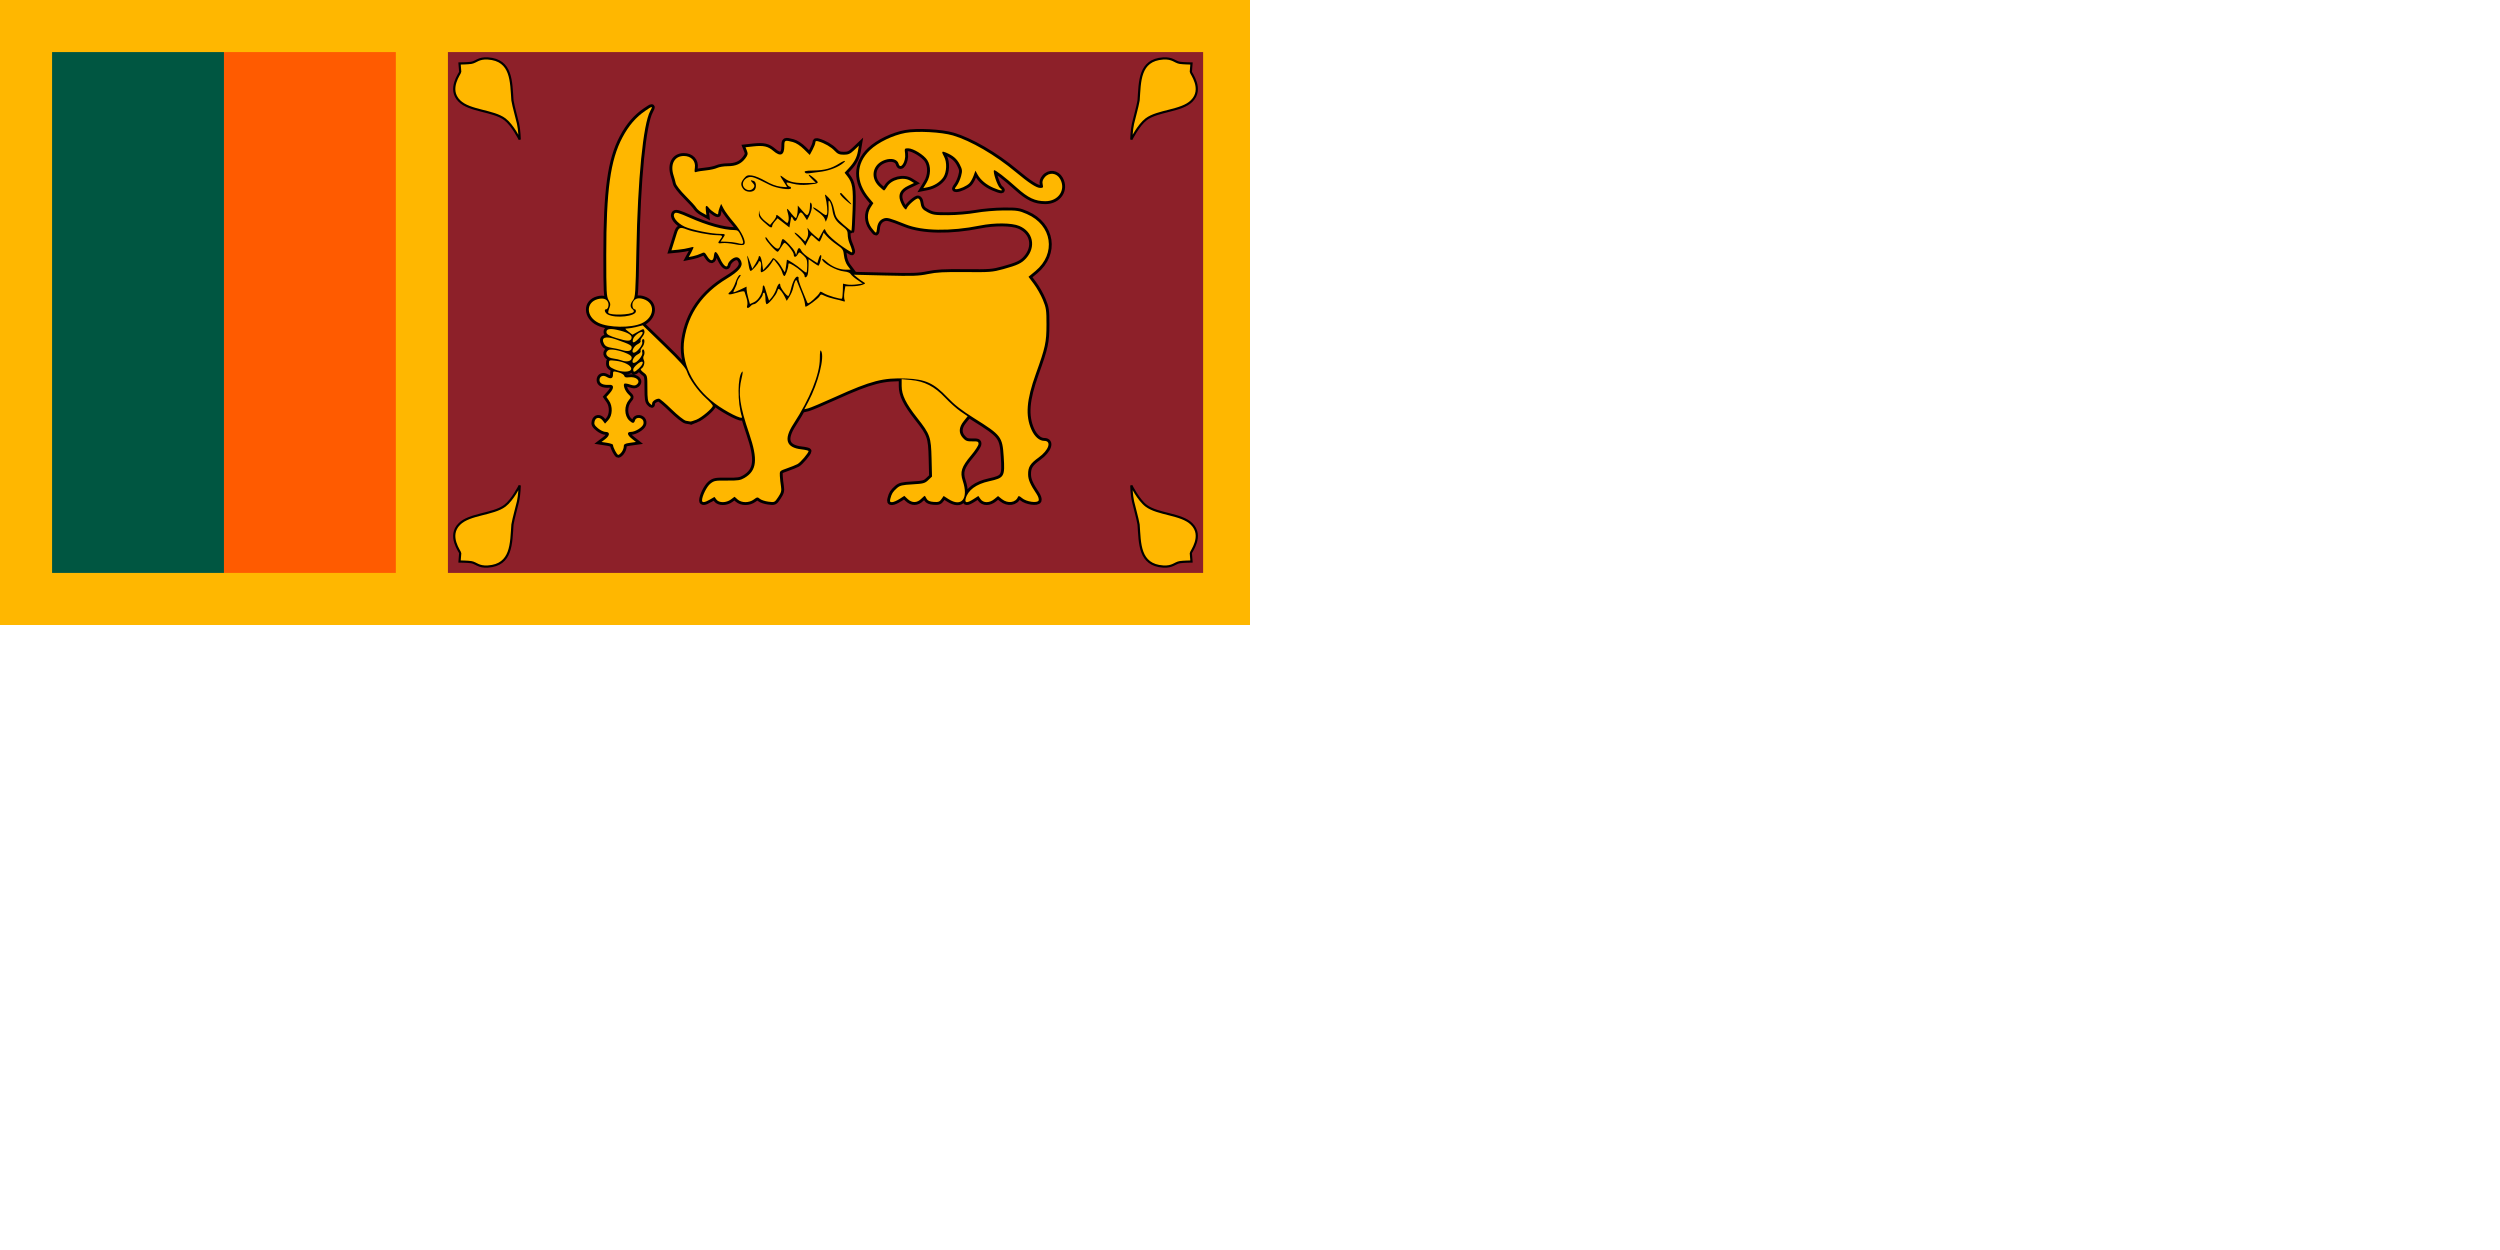 <?xml version="1.0" encoding="UTF-8" standalone="no"?>
<!-- Created with Inkscape (http://www.inkscape.org/) -->

<svg
   xmlns:dc="http://purl.org/dc/elements/1.1/"
   xmlns:cc="http://creativecommons.org/ns#"
   xmlns:rdf="http://www.w3.org/1999/02/22-rdf-syntax-ns#"
   xmlns:svg="http://www.w3.org/2000/svg"
   xmlns="http://www.w3.org/2000/svg"
   xmlns:sodipodi="http://sodipodi.sourceforge.net/DTD/sodipodi-0.dtd"
   xmlns:inkscape="http://www.inkscape.org/namespaces/inkscape"
   version="1.0"
   width="2400"
   height="1200"
   id="svg551"
   inkscape:version="0.48.2 r9819"
   sodipodi:docname="AJAX.svg">
  <rect width="100%" height="100%" fill="#333333" stroke="none"/>
  <sodipodi:namedview
     pagecolor="#ffffff"
     bordercolor="#666666"
     borderopacity="1"
     objecttolerance="10"
     gridtolerance="10"
     guidetolerance="10"
     inkscape:pageopacity="0"
     inkscape:pageshadow="2"
     inkscape:window-width="1280"
     inkscape:window-height="1004"
     id="namedview15"
     showgrid="false"
     fit-margin-top="0"
     fit-margin-left="0"
     fit-margin-right="0"
     fit-margin-bottom="0"
     inkscape:zoom="0.13416667"
     inkscape:cx="2799.0804"
     inkscape:cy="-1020.2528"
     inkscape:window-x="-8"
     inkscape:window-y="-8"
     inkscape:window-maximized="1"
     inkscape:current-layer="svg551" />
  <defs
     id="defs60" />
  <path
     style="fill:#ffffff;fill-opacity:1"
     d="m 0,0 2400,0 0,1200 -2400,0 z"
     id="rect2992"
     inkscape:connector-curvature="0"
     sodipodi:nodetypes="ccccc" />
  <rect
     style="fill:#ffb700"
     id="rect2995"
     y="0"
     x="0"
     height="600"
     width="1200" />
  <rect
     style="fill:#ff5b00"
     id="rect2997"
     y="50"
     x="215"
     height="500"
     width="165" />
  <rect
     style="fill:#005641"
     id="rect2999"
     y="50"
     x="50"
     height="500"
     width="165" />
  <rect
     style="fill:#8d2029"
     id="rect3001"
     y="50"
     x="430"
     height="500"
     width="725" />
  <path
     style="fill:#ffb700;fill-opacity:1;fill-rule:evenodd;stroke:#000000;stroke-width:2.126;stroke-linecap:butt;stroke-linejoin:miter;stroke-miterlimit:4;stroke-opacity:1;stroke-dasharray:none"
     id="use3003"
     d="m 1086.063,466.063 c 0,0 6.798,13.841 14.309,19.48 11.128,8.356 33.945,7.752 43.629,17.5 11.604,11.495 -0.9,26.682 -0.796,28 l 0.636,8.021 c 0,0 -7.824,0.094 -11.119,0.608 -4.954,0.772 -6.886,4.803 -16.109,4.205 -23.189,-1.505 -22.255,-22.397 -23.566,-40.25 -1.165,-6.798 -3.859,-15.662 -5.391,-22.458 -1.313,-5.828 -1.593,-15.105 -1.593,-15.105 z"
     inkscape:connector-curvature="0" />
  <path
     style="fill:#ffb700;fill-opacity:1;fill-rule:evenodd;stroke:#000000;stroke-width:2.126;stroke-linecap:butt;stroke-linejoin:miter;stroke-miterlimit:4;stroke-opacity:1;stroke-dasharray:none"
     id="use3005"
     d="m 498.937,133.937 c 0,0 -6.798,-13.841 -14.309,-19.48 -11.128,-8.356 -33.945,-7.752 -43.629,-17.5 -11.604,-11.495 0.9,-26.682 0.796,-28 l -0.636,-8.021 c 0,0 7.824,-0.094 11.119,-0.608 4.954,-0.772 6.886,-4.803 16.109,-4.205 23.189,1.505 22.255,22.397 23.566,40.25 1.165,6.798 3.859,15.662 5.391,22.458 1.313,5.828 1.593,15.105 1.593,15.105 z"
     inkscape:connector-curvature="0" />
  <path
     style="fill:#ffb700;fill-opacity:1;fill-rule:evenodd;stroke:#000000;stroke-width:2.126;stroke-linecap:butt;stroke-linejoin:miter;stroke-miterlimit:4;stroke-opacity:1;stroke-dasharray:none"
     id="use3007"
     d="m 1086.063,133.937 c 0,0 6.798,-13.841 14.309,-19.48 11.128,-8.356 33.945,-7.752 43.629,-17.5 11.604,-11.495 -0.9,-26.682 -0.796,-28 l 0.636,-8.021 c 0,0 -7.824,-0.094 -11.119,-0.608 -4.954,-0.772 -6.886,-4.803 -16.109,-4.205 -23.189,1.505 -22.255,22.397 -23.566,40.25 -1.165,6.798 -3.859,15.662 -5.391,22.458 -1.313,5.828 -1.593,15.105 -1.593,15.105 z"
     inkscape:connector-curvature="0" />
  <path
     style="fill:#ffb700;fill-opacity:1;fill-rule:evenodd;stroke:#000000;stroke-width:2.126;stroke-linecap:butt;stroke-linejoin:miter;stroke-miterlimit:4;stroke-opacity:1;stroke-dasharray:none"
     id="path3009"
     d="m 498.937,466.063 c 0,0 -6.798,13.841 -14.309,19.48 -11.128,8.356 -33.945,7.752 -43.629,17.5 -11.604,11.495 0.9,26.682 0.796,28 l -0.636,8.021 c 0,0 7.824,0.094 11.119,0.608 4.954,0.772 6.886,4.803 16.109,4.205 23.189,-1.505 22.255,-22.397 23.566,-40.25 1.165,-6.798 3.859,-15.662 5.391,-22.458 1.313,-5.828 1.593,-15.105 1.593,-15.105 z"
     inkscape:connector-curvature="0" />
  <path
     style="fill:#000000;fill-opacity:1;stroke:#000000;stroke-width:5.56;stroke-miterlimit:4;stroke-dasharray:none"
     id="path3011"
     d="m 681.537,479.556 4.359,-2.517 1.865,2.522 c 2.485,3.36 9.36,3.321 13.921,-0.077 l 3.488,-2.599 2.921,2.599 c 3.84,3.417 11.012,3.421 15.591,0.012 3.206,-2.388 3.653,-2.436 5.773,-0.619 1.264,1.083 4.97,2.316 8.237,2.74 5.883,0.764 5.972,0.722 9.414,-4.442 2.883,-4.325 3.333,-6.075 2.646,-10.269 -0.456,-2.781 -0.947,-7.256 -1.091,-9.945 -0.261,-4.869 -0.233,-4.9 6.86,-7.369 3.917,-1.364 8.451,-3.193 10.076,-4.065 2.833,-1.52 10.643,-10.699 10.643,-12.508 0,-0.479 -3.051,-1.214 -6.78,-1.632 -14.833,-1.664 -17.345,-9.629 -7.702,-24.423 15.725,-24.128 25.215,-47.625 25.278,-62.593 0.029,-6.691 0.409,-8.937 1.269,-7.482 3.514,5.946 -2.781,30.877 -12.316,48.78 l -3.839,7.209 3.663,-0.843 c 2.015,-0.464 13.861,-5.462 26.325,-11.107 34.115,-15.451 45.833,-18.479 67.911,-17.549 18.497,0.779 26.374,4.393 39.434,18.09 6.918,7.257 13.583,12.449 25.775,20.08 25.975,16.259 27.058,17.667 28.293,36.788 1.252,19.373 0.629,20.424 -14.024,23.661 -12.524,2.767 -20.375,8.605 -22.481,16.717 -1.125,4.332 1.242,4.456 7.556,0.398 l 4.628,-2.974 2.058,2.974 c 2.705,3.91 8.455,3.926 13.23,0.036 l 3.607,-2.938 3.687,2.938 c 5.729,4.565 13.347,3.458 15.497,-2.252 0.413,-1.097 1.516,-0.746 3.75,1.195 4.185,3.637 14.914,5.198 16.072,2.338 0.442,-1.091 -0.398,-3.786 -1.867,-5.989 -6.242,-9.36 -8.194,-13.823 -8.276,-18.918 -0.113,-7.086 2.001,-10.505 10.061,-16.268 9.791,-7.001 12.816,-16.033 5.371,-16.033 -4.597,0 -9.232,-4.063 -12.187,-10.686 -6.008,-13.461 -4.83,-28.552 4.187,-53.657 9.159,-25.5 10.175,-30.202 10.211,-47.256 0.03,-13.789 -0.318,-16.174 -3.455,-23.734 -1.918,-4.622 -5.81,-11.505 -8.649,-15.294 l -5.161,-6.89 6.627,-5.49 c 20.234,-16.763 16.095,-44.198 -8.263,-54.769 -7.452,-3.234 -9.313,-3.519 -22.372,-3.432 -7.834,0.053 -19.78,1.084 -26.546,2.291 -6.899,1.231 -18.575,2.22 -26.585,2.253 -12.725,0.051 -14.885,-0.262 -19.789,-2.873 -5.113,-2.722 -5.99,-4.014 -6.991,-10.305 -0.206,-1.293 -1.11,-2.583 -2.009,-2.867 -1.739,-0.548 -9.771,6.422 -10.958,9.51 -0.585,1.524 -1.063,1.418 -2.781,-0.613 -1.141,-1.349 -2.733,-4.449 -3.539,-6.888 -2.027,-6.135 0.462,-10.735 7.674,-14.181 l 5.595,-2.674 -3.299,-2.047 c -6.808,-4.225 -18.385,-1.335 -22.572,5.635 -1.184,1.972 -2.476,3.588 -2.871,3.592 -0.394,0.003 -2.646,-1.877 -5.003,-4.18 -8.79,-8.589 -5.767,-21.297 5.991,-25.177 6.27,-2.069 11.818,-0.491 12.972,3.69 1.762,6.383 7.241,-2.007 6.258,-9.584 -0.653,-5.037 -0.555,-5.212 2.931,-5.212 4.847,0 15.165,6.362 18.356,11.319 3.706,5.757 3.437,14.823 -0.642,21.58 l -3.203,5.306 4.189,-0.839 c 6.143,-1.23 12.112,-5.045 15.131,-9.672 3.192,-4.891 3.535,-14.416 0.705,-19.555 -2.743,-4.981 -2.428,-5.772 1.627,-4.088 6.897,2.863 10.584,6.02 13.35,11.431 2.491,4.873 2.63,6.084 1.281,11.155 -0.832,3.129 -2.683,7.246 -4.114,9.149 -2.227,2.963 -2.303,3.459 -0.529,3.459 3.305,0 10.206,-3.128 12.658,-5.737 1.238,-1.318 3.044,-4.564 4.012,-7.213 l 1.761,-4.816 2.023,3.671 c 2.861,5.191 8.423,9.863 15.204,12.77 7.293,3.127 10.33,3.303 6.516,0.378 -2.572,-1.972 -7.311,-15.878 -5.875,-17.238 0.845,-0.8 10.747,6.819 22.053,16.968 10.695,9.601 17.415,12.746 27.238,12.746 12.548,8e-5 19.854,-10.923 14.214,-21.251 -3.288,-6.022 -10.613,-6.858 -14.896,-1.701 -1.97,2.371 -2.51,4.258 -1.933,6.745 0.707,3.047 0.431,3.453 -2.345,3.453 -3.647,0 -10.837,-4.666 -23.606,-15.321 -19.471,-16.248 -43.13,-30.02 -60.214,-35.05 -10.963,-3.228 -34.383,-4.488 -45.528,-2.449 -12.062,2.207 -26.329,9.11 -34.101,16.499 -13.772,13.094 -13.991,30.518 -0.581,46.385 l 3.841,4.545 -2.6,4.039 c -3.783,5.876 -3.459,13.785 0.803,19.61 1.877,2.566 3.771,4.664 4.208,4.662 0.437,-0.001 0.917,-1.651 1.065,-3.665 0.376,-5.097 2.564,-8.511 6.318,-9.863 3.382,-1.218 5.568,-0.643 21.051,5.538 16.289,6.502 43.077,6.948 71.561,1.194 13.964,-2.821 30.43,-2.655 37.674,0.38 13.279,5.563 16.357,20.036 6.596,31.023 -4.226,4.756 -8.301,6.693 -21.983,10.448 -10.412,2.857 -12.878,3.047 -36.543,2.811 -20.218,-0.202 -27.484,0.186 -35.737,1.91 -8.96,1.871 -14.471,2.059 -40.79,1.396 l -30.431,-0.767 3.375,2.794 c 1.856,1.537 4.478,3.428 5.827,4.202 2.295,1.317 2.219,1.494 -1.193,2.759 -2.005,0.743 -6.455,1.352 -9.889,1.352 l -6.243,0 -0.84,5.306 c -0.462,2.918 -0.427,6.325 0.078,7.571 0.745,1.838 0.467,2.102 -1.47,1.398 -1.313,-0.477 -4.97,-1.416 -8.127,-2.086 -3.156,-0.67 -7.405,-2.034 -9.442,-3.032 -3.425,-1.677 -3.805,-1.632 -5.067,0.6 -1.126,1.994 -11.702,9.864 -13.254,9.864 -0.25,0 -0.574,-1.518 -0.718,-3.372 -0.145,-1.855 -1.67,-6.684 -3.39,-10.731 -1.72,-4.047 -3.516,-8.462 -3.991,-9.811 -0.717,-2.035 -1.041,-2.139 -1.906,-0.613 -0.573,1.012 -1.41,3.771 -1.859,6.132 -0.449,2.361 -2.043,6.196 -3.541,8.522 l -2.724,4.23 -1.737,-3.617 c -1.865,-3.883 -4.961,-7.909 -6.082,-7.909 -0.378,0 -1.023,1.242 -1.432,2.759 -0.855,3.169 -8.197,11.957 -9.99,11.957 -0.66,0 -1.201,-2.483 -1.201,-5.519 0,-3.035 -0.583,-5.519 -1.295,-5.519 -0.712,0 -1.295,0.785 -1.295,1.745 0,2.334 -6.271,9.292 -8.374,9.292 -0.918,0 -2.394,0.828 -3.281,1.84 -2.312,2.638 -4.203,2.268 -3.231,-0.632 0.456,-1.36 0.159,-4.533 -0.658,-7.052 -0.818,-2.519 -1.688,-5.2 -1.933,-5.957 -0.309,-0.954 -2.556,-0.701 -7.312,0.824 -7.685,2.464 -10.261,2.028 -6.309,-1.068 1.445,-1.132 3.642,-5.051 4.884,-8.711 1.241,-3.659 3.073,-6.906 4.07,-7.215 1.396,-0.433 1.322,0.102 -0.324,2.327 -1.175,1.589 -2.14,3.732 -2.145,4.762 0,1.03 -0.889,3.473 -1.966,5.428 -1.077,1.955 -1.753,3.748 -1.504,3.985 0.249,0.236 3.173,-0.875 6.498,-2.468 l 6.044,-2.898 0.025,2.593 c 0.014,1.426 0.742,5.188 1.619,8.359 l 1.594,5.767 4.114,-1.891 c 4.205,-1.933 8.187,-8.822 8.187,-14.164 0,-2.641 1.513,-2.235 2.132,0.571 0.182,0.824 1.131,3.915 2.11,6.869 l 1.779,5.372 2.817,-3.392 c 1.549,-1.865 3.492,-5.524 4.316,-8.131 1.432,-4.525 3.679,-6.471 3.679,-3.185 0,2.368 6.462,10.861 7.709,10.131 0.603,-0.353 1.802,-3.54 2.666,-7.083 1.797,-7.369 4.695,-12.38 6.537,-11.302 0.693,0.405 0.962,1.192 0.599,1.748 -0.363,0.556 1.125,5.347 3.307,10.646 2.182,5.299 4.373,10.634 4.869,11.856 0.797,1.963 1.517,1.678 6.195,-2.453 2.911,-2.571 5.553,-5.449 5.871,-6.395 0.481,-1.431 1.13,-1.379 3.852,0.311 3.807,2.362 16.605,6.168 17.593,5.232 0.37,-0.351 0.75,-3.712 0.844,-7.469 l 0.17,-6.832 3.68,0.763 c 2.024,0.42 6.28,0.394 9.458,-0.058 l 5.778,-0.821 -5.149,-3.533 c -2.832,-1.943 -5.696,-4.457 -6.364,-5.588 -0.711,-1.204 -3.232,-2.226 -6.087,-2.469 -7.715,-0.656 -21.388,-8.324 -21.388,-11.996 0,-0.689 1.894,0.483 4.208,2.604 5.135,4.707 12.269,7.661 18.499,7.661 l 4.662,0 -2.884,-3.836 c -1.657,-2.203 -3.143,-6.383 -3.491,-9.822 -0.556,-5.481 -1.135,-6.353 -6.858,-10.331 -3.438,-2.39 -7.696,-5.972 -9.462,-7.96 l -3.212,-3.615 -1.639,4.292 c -0.901,2.361 -2.003,4.292 -2.448,4.292 -0.445,0 -2.178,-1.38 -3.85,-3.066 -1.673,-1.686 -3.377,-3.06 -3.787,-3.052 -0.41,0.007 -1.892,2.279 -3.293,5.047 l -2.547,5.033 -1.968,-2.901 c -1.083,-1.596 -3.64,-4.419 -5.683,-6.274 -2.043,-1.855 -3.117,-3.373 -2.388,-3.373 0.73,0 3.251,1.932 5.603,4.294 l 4.276,4.294 1.74,-3.146 c 1.033,-1.867 1.42,-4.735 0.952,-7.053 -0.682,-3.38 -0.586,-3.576 0.71,-1.455 0.824,1.349 3.326,3.935 5.56,5.747 l 4.062,3.295 2.803,-5.134 c 2.79,-5.109 2.809,-5.119 4.078,-2.068 1.697,4.08 13.98,14.149 24.437,20.032 1.612,0.907 0.932,-2.211 -2.044,-9.381 -0.788,-1.899 -1.433,-5.322 -1.433,-7.607 0,-3.39 -0.978,-4.899 -5.314,-8.198 -6.259,-4.763 -8.283,-8.15 -9.463,-15.835 -0.478,-3.113 -1.573,-6.575 -2.434,-7.694 -1.277,-1.66 -1.488,-0.731 -1.147,5.046 0.23,3.894 -0.276,8.736 -1.126,10.759 l -1.544,3.679 -1.194,-3.066 c -0.657,-1.686 -3.561,-4.619 -6.453,-6.517 -2.893,-1.898 -4.923,-3.769 -4.512,-4.159 0.411,-0.39 3.387,1.34 6.613,3.844 4.915,3.814 5.997,4.227 6.678,2.547 0.8,-1.974 -10e-4,-10.562 -1.546,-16.563 -0.771,-2.997 -0.704,-2.981 2.993,0.716 2.727,2.726 4.234,5.978 5.402,11.65 1.484,7.207 2.232,8.407 8.896,14.258 4.002,3.514 7.484,6.191 7.739,5.95 0.255,-0.241 0.76,-9.331 1.122,-20.199 0.695,-20.841 -0.091,-25.8 -5.11,-32.239 l -2.579,-3.308 4.054,-4.373 c 5.289,-5.704 7.717,-10.277 8.77,-16.515 l 0.857,-5.075 -4.575,4.333 c -3.746,3.548 -5.535,4.333 -9.874,4.333 -4.297,0 -5.975,-0.72 -8.87,-3.805 -3.474,-3.702 -9.63,-7.263 -15.549,-8.997 -2.187,-0.64 -2.914,-0.361 -2.914,1.118 0,1.084 -1.208,4.213 -2.684,6.954 l -2.684,4.983 -5.624,-5.559 c -3.45,-3.41 -7.544,-6.064 -10.589,-6.864 -7.781,-2.046 -8.202,-1.843 -8.202,3.954 0,8.793 -3.754,10.431 -10.511,4.587 -5.151,-4.455 -9.424,-5.424 -19.191,-4.35 l -7.544,0.829 1.357,3.405 c 1.134,2.845 0.878,4.043 -1.551,7.273 -3.94,5.24 -9.062,7.51 -16.948,7.51 -3.632,0 -8.177,0.752 -10.1,1.67 -1.923,0.919 -6.702,1.977 -10.619,2.352 -3.917,0.375 -8.092,1.044 -9.278,1.487 -1.855,0.693 -2.059,0.122 -1.461,-4.098 0.915,-6.458 -3.597,-11.222 -10.627,-11.222 -9.122,0 -13.329,8.159 -9.757,18.922 0.687,2.071 1.587,5.338 1.999,7.259 0.427,1.993 4.536,7.283 9.569,12.318 4.851,4.854 9.435,9.904 10.188,11.223 0.753,1.319 3.241,3.436 5.529,4.704 l 4.161,2.306 -0.549,-4.452 c -0.603,-4.893 0.463,-5.66 3.066,-2.208 0.931,1.234 3.295,3.229 5.253,4.433 3.085,1.897 3.561,1.935 3.561,0.288 0,-1.045 0.629,-3.454 1.398,-5.353 l 1.398,-3.452 2.425,4.697 c 1.334,2.583 5.671,8.455 9.639,13.048 7.699,8.912 12.389,18.871 9.968,21.163 -0.982,0.93 -3.636,0.858 -9.138,-0.248 -4.265,-0.857 -9.539,-1.31 -11.722,-1.007 -4.457,0.62 -4.808,0.044 -2.067,-3.388 2.893,-3.623 2.433,-4.22 -3.251,-4.22 -6.576,0 -22.901,-3.152 -29.168,-5.632 -6.093,-2.411 -7.499,-1.811 -9.293,3.969 -0.807,2.601 -2.285,7.314 -3.284,10.474 l -1.817,5.744 6.593,-0.635 c 3.626,-0.349 8.29,-1.143 10.364,-1.764 2.074,-0.621 3.959,-0.951 4.189,-0.734 0.23,0.218 -0.695,2.462 -2.054,4.988 l -2.472,4.592 4.11,-0.838 c 2.261,-0.461 5.662,-1.588 7.558,-2.506 3.3,-1.596 3.565,-1.48 6.168,2.697 3.201,5.138 5.761,4.927 6.329,-0.522 0.587,-5.633 2.44,-4.799 5.926,2.665 3.352,7.177 6.838,9.711 7.508,5.456 0.222,-1.413 2.028,-3.712 4.012,-5.11 4.014,-2.828 7.038,-1.979 8.772,2.46 1.795,4.596 -2.208,9.332 -13.853,16.391 -23.327,14.14 -36.886,33.479 -40.757,58.128 -3.491,22.233 7.413,45.207 29.29,61.708 10.469,7.897 27.1,16.231 26.043,13.051 -4.488,-13.505 -4.34,-39.274 0.25,-43.621 0.689,-0.652 0.452,2.036 -0.527,5.975 -3.645,14.672 -2.062,26.363 7.282,53.763 8.451,24.782 7.281,35.373 -4.679,42.374 -3.841,2.248 -6.315,2.619 -16.643,2.494 -11.207,-0.136 -12.428,0.089 -16.026,2.956 -3.488,2.78 -8.011,11.906 -8.011,16.165 0,2.307 2.562,2.002 7.597,-0.905 z m 90.817,-214.924 c 0,-1.799 -5.284,-6.675 -10.638,-9.817 -4.205,-2.467 -4.899,-2.542 -4.909,-0.53 -0.014,3.055 -2.731,10.731 -3.798,10.731 -0.602,0 -1.491,-1.5 -1.977,-3.333 -0.486,-1.833 -2.524,-5.446 -4.53,-8.029 l -3.646,-4.696 -2.839,4.351 c -2.647,4.056 -7.231,8.028 -9.266,8.028 -0.486,0 -0.581,-2.136 -0.211,-4.746 0.402,-2.836 0.092,-5.086 -0.771,-5.591 -0.794,-0.465 -1.443,-0.302 -1.443,0.36 0,1.528 -6.367,8.751 -7.714,8.751 -0.555,0 -1.332,-2.069 -1.727,-4.599 -0.395,-2.529 -1.066,-6.53 -1.491,-8.891 -0.425,-2.361 0.481,-0.76 2.015,3.558 l 2.788,7.85 3.058,-4.784 c 1.682,-2.631 3.061,-5.506 3.064,-6.389 0,-0.883 0.572,-1.274 1.264,-0.869 0.691,0.405 1.654,3.568 2.139,7.028 l 0.881,6.292 3.365,-3.689 c 1.851,-2.029 4.019,-4.745 4.819,-6.036 1.427,-2.304 1.508,-2.302 4.346,0.106 1.591,1.349 4.036,4.576 5.435,7.17 1.398,2.595 2.73,4.526 2.958,4.292 0.229,-0.234 0.741,-2.909 1.139,-5.944 0.398,-3.035 0.752,-5.631 0.789,-5.769 0.198,-0.752 10.135,5.707 13.812,8.978 2.363,2.102 4.607,3.528 4.987,3.168 0.38,-0.36 0.691,-3.461 0.691,-6.892 0,-5.317 -0.564,-6.742 -3.816,-9.649 -3.739,-3.342 -3.844,-3.361 -5.225,-0.916 -1.793,3.173 -3.908,3.219 -3.908,0.085 0,-2.288 -7.066,-11.08 -8.904,-11.08 -0.477,0 -1.965,1.932 -3.307,4.292 -1.342,2.361 -2.786,4.29 -3.208,4.287 -1.813,-0.011 -11.774,-11.117 -11.769,-13.122 0,-1.595 0.671,-1.187 2.418,1.476 1.327,2.023 3.978,5.044 5.89,6.713 3.873,3.379 5.281,2.557 6.776,-3.954 0.426,-1.855 1.166,-3.372 1.644,-3.372 1.656,0 10.327,9.21 11.547,12.264 l 1.224,3.066 0.927,-3.373 c 1.134,-4.124 2.385,-4.277 4.196,-0.514 0.756,1.572 4.492,4.84 8.301,7.263 l 6.926,4.405 1.39,-4.43 c 0.765,-2.437 1.777,-3.837 2.251,-3.112 0.706,1.082 -1.094,8.423 -2.453,10.002 -0.204,0.237 -2.448,-1.07 -4.988,-2.905 l -4.617,-3.335 -0.018,5.971 c -0.013,3.284 -0.369,7.212 -0.799,8.73 -0.84,2.967 -3.069,3.802 -3.069,1.149 z m -34.535,-47.605 c -8.231,-6.872 -9.481,-8.445 -9.299,-11.702 l 0.194,-3.467 0.537,3.348 c 0.314,1.955 2.506,4.885 5.269,7.042 l 4.732,3.694 2.908,-3.363 c 1.599,-1.85 2.929,-4.053 2.954,-4.896 0.067,-2.199 0.462,-2.014 6.035,2.822 4.951,4.296 5.029,4.317 5.765,1.533 0.41,-1.552 0.265,-4.474 -0.324,-6.493 -1.618,-5.55 -1.301,-6.387 1.151,-3.04 1.221,1.668 3.185,4.025 4.364,5.239 2.052,2.113 2.178,2.087 2.941,-0.613 0.439,-1.551 0.806,-4.39 0.815,-6.309 l 0.018,-3.489 4.464,5.061 c 4.17,4.727 4.554,4.902 5.827,2.649 0.75,-1.326 1.372,-4.517 1.382,-7.091 0.014,-3.325 0.364,-4.164 1.21,-2.898 1.412,2.114 0.432,7.87 -2.176,12.775 l -1.871,3.52 -2.457,-3.826 c -3.142,-4.893 -4.188,-4.814 -6.204,0.466 -1.905,4.99 -3.144,5.37 -5,1.533 -1.201,-2.483 -1.43,-2.179 -2.283,3.037 l -0.948,5.797 -5.678,-4.407 -5.679,-4.407 -2.553,2.902 c -1.404,1.596 -2.572,3.592 -2.596,4.435 -0.052,1.827 -1.418,1.884 -3.5,0.146 z m 73.223,-25.596 c -2.996,-2.699 -5.06,-5.275 -4.587,-5.723 0.473,-0.448 1.007,-0.577 1.185,-0.285 0.178,0.291 2.627,2.867 5.442,5.723 6.482,6.576 5.15,6.763 -2.04,0.285 z M 713.509,181.35 c -2.726,-3.685 -2.537,-6.127 0.78,-10.121 2.397,-2.886 3.493,-3.278 7.679,-2.746 2.685,0.341 8.464,2.714 12.841,5.273 5.056,2.955 10.285,4.935 14.335,5.427 3.507,0.426 6.376,0.587 6.376,0.357 0,-0.23 -1.457,-2.603 -3.237,-5.274 -4.228,-6.343 -4.084,-7.024 0.686,-3.224 4.895,3.901 10.751,5.042 23.836,4.644 l 6.393,-0.194 -3.709,-3.666 c -5.187,-5.127 -3.591,-5.587 2.138,-0.616 5.372,4.663 5.036,4.991 -6.272,6.12 -4.805,0.48 -9.972,0.132 -14.267,-0.96 -6.426,-1.634 -6.675,-1.609 -5.458,0.545 0.702,1.241 1.838,2.257 2.525,2.257 0.687,0 1.249,0.629 1.249,1.398 0,2.364 -13.879,0.285 -20.511,-3.073 -15.151,-7.671 -17.058,-8.336 -20.664,-7.199 -2.007,0.632 -4.015,2.483 -4.707,4.338 -2.309,6.187 6.466,10.997 10.085,5.527 1.049,-1.585 0.804,-2.67 -1.04,-4.599 -2.525,-2.642 -2.288,-3.019 1.121,-1.78 2.42,0.879 2.745,6.689 0.494,8.821 -2.576,2.439 -8.454,1.749 -10.674,-1.254 z m 59.685,-15.283 c -1.895,-1.794 -0.409,-2.234 8.085,-2.392 10.508,-0.196 16.89,-1.947 24.42,-6.701 6.033,-3.809 7.669,-3.059 1.942,0.89 -5.224,3.603 -13.372,6.372 -21.239,7.219 -3.809,0.41 -8.15,0.978 -9.647,1.262 -1.497,0.284 -3.099,0.159 -3.561,-0.279 z m 90.26,312.994 4.701,-3.021 3.19,3.021 c 4.18,3.958 9.076,3.87 13.094,-0.237 1.754,-1.792 3.328,-3.034 3.499,-2.759 0.171,0.274 0.953,1.602 1.738,2.951 0.993,1.708 3.036,2.566 6.722,2.826 4.442,0.313 5.634,-0.117 7.399,-2.667 l 2.104,-3.041 4.628,2.974 c 12.669,8.143 19.42,-0.4 13.758,-17.411 -2.879,-8.65 -1.296,-13.512 7.983,-24.521 3.913,-4.642 7.118,-9.597 7.122,-11.011 0,-2.254 -0.724,-2.556 -5.931,-2.453 -4.983,0.099 -6.441,-0.436 -9.064,-3.323 -4.266,-4.696 -4.013,-10.075 0.756,-16.044 l 3.81,-4.768 -6.76,-4.587 c -3.718,-2.523 -10.422,-8.492 -14.899,-13.265 -10.054,-10.719 -19.939,-15.802 -32.975,-16.955 l -8.74,-0.773 0.013,6.616 c 0.017,8.517 4.014,16.71 14.924,30.588 12.405,15.779 13.271,18.222 13.774,38.846 l 0.425,17.442 -3.59,3.406 c -3.244,3.077 -4.706,3.47 -15.173,4.074 -9.965,0.575 -12.058,1.089 -14.982,3.679 -3.884,3.44 -5.045,5.312 -6.244,10.063 -0.699,2.769 -0.416,3.373 1.583,3.373 1.339,0 4.549,-1.36 7.135,-3.021 z M 596.819,433.981 c 1.109,-1.499 2.016,-3.92 2.016,-5.379 0,-2.205 0.985,-2.794 5.831,-3.482 l 5.831,-0.828 -3.889,-3.099 c -4.62,-3.682 -5.048,-6.558 -0.975,-6.565 4.056,0 10.925,-4.212 11.969,-7.328 0.485,-1.448 0.18,-3.383 -0.69,-4.377 -2.274,-2.595 -6.549,-2.203 -7.343,0.672 -0.853,3.091 -2.282,3.099 -5.522,0.031 -4.873,-4.615 -4.983,-14.169 -0.226,-19.732 2.242,-2.622 2.222,-2.794 -0.636,-5.5 -3.075,-2.912 -5.27,-8.675 -3.826,-10.043 0.46,-0.435 2.889,-0.088 5.398,0.771 3.566,1.221 4.973,1.24 6.442,0.085 4.45,-3.497 -0.371,-7.994 -7.507,-7.003 -2.872,0.399 -4.058,0 -4.471,-1.49 -0.312,-1.13 -2.824,-2.605 -5.654,-3.32 -5.057,-1.278 -5.093,-1.263 -5.093,2.221 0,3.818 -2.179,4.538 -6.321,2.089 -3.365,-1.99 -6.629,-0.445 -6.629,3.138 0,3.343 3.362,4.992 9.388,4.604 4.622,-0.298 4.794,3.139 0.404,8.08 l -3.157,3.553 2.501,3.593 c 3.704,5.321 3.392,14.158 -0.654,18.547 l -3.172,3.441 -2.081,-2.759 c -2.892,-3.835 -6.848,-3.578 -7.932,0.515 -0.71,2.68 -0.123,3.905 3.233,6.745 2.256,1.909 5.548,3.47 7.318,3.47 4.378,0 4.207,3.443 -0.344,6.922 l -3.561,2.722 5.503,0.854 c 3.027,0.47 5.503,1.353 5.503,1.963 0,2.339 3.814,9.615 5.04,9.615 0.708,0 2.195,-1.226 3.303,-2.726 z m 71.659,-31.057 c 5,-1.971 15.821,-11.134 15.821,-13.398 0,-0.712 -2.987,-3.997 -6.637,-7.3 -7.682,-6.951 -16.039,-18.657 -18.204,-25.501 -1.129,-3.569 -6.584,-9.678 -21.951,-24.581 l -20.448,-19.832 -5.893,1.493 c -3.241,0.821 -7.196,1.513 -8.788,1.537 -2.744,0.042 -2.694,0.199 0.954,3.023 l 3.849,2.979 5.396,-2.995 c 5.23,-2.903 5.417,-2.921 6.062,-0.585 0.378,1.368 -0.437,3.738 -1.883,5.479 -1.402,1.688 -2.2,3.602 -1.775,4.255 0.426,0.652 -0.921,2.016 -2.993,3.031 -3.84,1.881 -6.505,8.071 -3.475,8.071 2.726,0 8.737,-7.417 8.045,-9.926 -0.355,-1.285 -0.183,-2.606 0.381,-2.936 2.341,-1.37 2.195,4.453 -0.184,7.317 -1.402,1.688 -2.2,3.602 -1.775,4.255 0.426,0.652 -0.921,2.016 -2.993,3.031 -3.815,1.868 -6.507,8.071 -3.503,8.071 2.944,0 8.857,-7.088 8.124,-9.739 -0.383,-1.387 -0.235,-2.793 0.33,-3.123 1.577,-0.923 2.427,3.674 1.096,5.926 -0.713,1.207 -0.707,2.854 0.017,4.16 1.31,2.366 -0.018,6.911 -2.432,8.323 -1.034,0.605 -0.334,1.794 2.175,3.689 3.631,2.742 3.701,3.03 3.701,15.13 0,10.112 0.408,12.722 2.266,14.482 2.085,1.975 2.266,1.983 2.266,0.088 0,-2.069 3.632,-4.598 6.603,-4.598 0.876,0 6.352,4.64 12.167,10.312 5.851,5.706 11.973,10.561 13.707,10.87 1.723,0.307 3.589,0.634 4.146,0.726 0.557,0.092 3.179,-0.687 5.827,-1.731 z M 605.957,353.996 c 0,-3.26 -6.724,-6.739 -14.767,-7.641 -6.493,-0.728 -6.6,-0.687 -6.6,2.556 0,2.685 1.021,3.741 5.503,5.693 7.202,3.136 15.863,2.804 15.863,-0.608 z m 7.375,-0.298 c 3.28,-2.976 4.834,-6.516 2.861,-6.516 -2.269,0 -8.293,5.405 -8.293,7.442 0,3.179 1.119,2.988 5.432,-0.926 z m -6.996,-9.636 c 0.278,-1.839 -0.86,-3.067 -4.27,-4.607 -7.356,-3.322 -16.15,-4.861 -18.268,-3.196 -3.901,3.066 -1.302,7.183 5.003,7.924 2.538,0.298 5.98,1.072 7.648,1.72 4.846,1.882 9.454,1.024 9.887,-1.841 z m 0,-9.851 c 0.396,-2.624 -1.282,-3.563 -14.978,-8.383 -10.225,-3.599 -14.752,-1.902 -11.484,4.306 1.138,2.162 3.049,3.15 7.334,3.792 3.187,0.477 7.543,1.41 9.679,2.074 5.708,1.772 9.006,1.148 9.449,-1.788 z m 6.866,-9.233 c 2.067,-2.095 3.757,-4.567 3.757,-5.494 0,-3.006 -8.161,2.312 -9.202,5.996 -1.248,4.419 0.775,4.232 5.445,-0.502 z m -6.86,-0.62 c 0.451,-2.989 -4.52,-5.688 -14.294,-7.762 -7.171,-1.522 -10.334,-0.659 -9.797,2.674 0.293,1.819 2.681,3.148 9.457,5.263 10.843,3.384 14.104,3.345 14.634,-0.174 z m 9.558,-13.912 c 12.525,-5.576 13.608,-19.635 1.798,-23.326 -4.904,-1.533 -8.034,-0.707 -9.911,2.615 -1.437,2.543 -0.476,7.168 1.49,7.168 0.664,0 1.208,0.856 1.208,1.902 0,4.882 -19.123,7.094 -26.965,3.119 -2.755,-1.396 -3.955,-5.021 -1.662,-5.021 1.713,0 2.898,-3.693 2.023,-6.306 -1.193,-3.559 -4.78,-4.792 -9.983,-3.432 -11.74,3.07 -11.41,16.865 0.543,22.719 9.801,4.8 31.287,5.092 41.46,0.563 z m -7.793,-10.803 c 0.725,-0.687 0.41,-1.743 -0.806,-2.698 -2.663,-2.093 -2.521,-5.206 0.4,-8.769 2.193,-2.676 2.467,-6.68 3.222,-47.074 1.301,-69.611 6.477,-121.971 13.3,-134.532 2.716,-5.001 2.335,-5.021 -4.684,-0.245 -9.042,6.152 -15.926,14.163 -22.026,25.631 -11.516,21.651 -15.518,50.78 -15.518,112.956 0,35.305 0.241,39.924 2.251,43.243 1.91,3.152 2.012,4.317 0.67,7.683 -0.87,2.182 -1.264,4.268 -0.877,4.635 2.571,2.435 21.302,1.789 24.067,-0.83 z m 105.236,-66.379 c 0.392,-0.601 -0.475,-3.636 -1.926,-6.745 -2.264,-4.847 -3.175,-5.652 -6.4,-5.652 -10.102,0 -26.341,-4.514 -43.083,-11.976 -9.668,-4.309 -13.007,-5.299 -14.166,-4.201 -2.958,2.801 1.958,9.451 9.572,12.946 6.754,3.101 25.635,6.911 34.248,6.911 4.997,0 5.115,0.225 2.271,4.335 l -2.091,3.023 5.652,0.145 c 3.109,0.08 7.4,0.566 9.537,1.081 5.549,1.337 5.601,1.338 6.388,0.133 z"
     inkscape:connector-curvature="0" />
  <path
     style="fill:#ffb700;fill-opacity:1;stroke:none"
     id="path3013"
     d="m 681.537,479.556 4.359,-2.517 1.865,2.522 c 2.485,3.36 9.36,3.321 13.921,-0.077 l 3.488,-2.599 2.921,2.599 c 3.84,3.417 11.012,3.421 15.591,0.012 3.206,-2.388 3.653,-2.436 5.773,-0.619 1.264,1.083 4.97,2.316 8.237,2.74 5.883,0.764 5.972,0.722 9.414,-4.442 2.883,-4.325 3.333,-6.075 2.646,-10.269 -0.456,-2.781 -0.947,-7.256 -1.091,-9.945 -0.261,-4.869 -0.233,-4.9 6.86,-7.369 3.917,-1.364 8.451,-3.193 10.076,-4.065 2.833,-1.52 10.643,-10.699 10.643,-12.508 0,-0.479 -3.051,-1.214 -6.78,-1.632 -14.833,-1.664 -17.345,-9.629 -7.702,-24.423 15.725,-24.128 25.215,-47.625 25.278,-62.593 0.029,-6.691 0.409,-8.937 1.269,-7.482 3.514,5.946 -2.781,30.877 -12.316,48.78 l -3.839,7.209 3.663,-0.843 c 2.015,-0.464 13.861,-5.462 26.325,-11.107 34.115,-15.451 45.833,-18.479 67.911,-17.549 18.497,0.779 26.374,4.393 39.434,18.09 6.918,7.257 13.583,12.449 25.775,20.08 25.975,16.259 27.058,17.667 28.293,36.788 1.252,19.373 0.629,20.424 -14.024,23.661 -12.524,2.767 -20.375,8.605 -22.481,16.717 -1.125,4.332 1.242,4.456 7.556,0.398 l 4.628,-2.974 2.058,2.974 c 2.705,3.91 8.455,3.926 13.23,0.036 l 3.607,-2.938 3.687,2.938 c 5.729,4.565 13.347,3.458 15.497,-2.252 0.413,-1.097 1.516,-0.746 3.75,1.195 4.185,3.637 14.914,5.198 16.072,2.338 0.442,-1.091 -0.398,-3.786 -1.867,-5.989 -6.242,-9.36 -8.194,-13.823 -8.276,-18.918 -0.113,-7.086 2.001,-10.505 10.061,-16.268 9.791,-7.001 12.816,-16.033 5.371,-16.033 -4.597,0 -9.232,-4.063 -12.187,-10.686 -6.008,-13.461 -4.83,-28.552 4.187,-53.657 9.159,-25.5 10.175,-30.202 10.211,-47.256 0.03,-13.789 -0.318,-16.174 -3.455,-23.734 -1.918,-4.622 -5.81,-11.505 -8.649,-15.294 l -5.161,-6.89 6.627,-5.49 c 20.234,-16.763 16.095,-44.198 -8.263,-54.769 -7.452,-3.234 -9.313,-3.519 -22.372,-3.432 -7.834,0.053 -19.78,1.084 -26.546,2.291 -6.899,1.231 -18.575,2.22 -26.585,2.253 -12.725,0.051 -14.885,-0.262 -19.789,-2.873 -5.113,-2.722 -5.99,-4.014 -6.991,-10.305 -0.206,-1.293 -1.11,-2.583 -2.009,-2.867 -1.739,-0.548 -9.771,6.422 -10.958,9.51 -0.585,1.524 -1.063,1.418 -2.781,-0.613 -1.141,-1.349 -2.733,-4.449 -3.539,-6.888 -2.027,-6.135 0.462,-10.735 7.674,-14.181 l 5.595,-2.674 -3.299,-2.047 c -6.808,-4.225 -18.385,-1.335 -22.572,5.635 -1.184,1.972 -2.476,3.588 -2.871,3.592 -0.394,0.003 -2.646,-1.877 -5.003,-4.18 -8.79,-8.589 -5.767,-21.297 5.991,-25.177 6.27,-2.069 11.818,-0.491 12.972,3.69 1.762,6.383 7.241,-2.007 6.258,-9.584 -0.653,-5.037 -0.555,-5.212 2.931,-5.212 4.847,0 15.165,6.362 18.356,11.319 3.706,5.757 3.437,14.823 -0.642,21.58 l -3.203,5.306 4.189,-0.839 c 6.143,-1.23 12.112,-5.045 15.131,-9.672 3.192,-4.891 3.535,-14.416 0.705,-19.555 -2.743,-4.981 -2.428,-5.772 1.627,-4.088 6.897,2.863 10.584,6.02 13.35,11.431 2.491,4.873 2.63,6.084 1.281,11.155 -0.832,3.129 -2.683,7.246 -4.114,9.149 -2.227,2.963 -2.303,3.459 -0.529,3.459 3.305,0 10.206,-3.128 12.658,-5.737 1.238,-1.318 3.044,-4.564 4.012,-7.213 l 1.761,-4.816 2.023,3.671 c 2.861,5.191 8.423,9.863 15.204,12.77 7.293,3.127 10.33,3.303 6.516,0.378 -2.572,-1.972 -7.311,-15.878 -5.875,-17.238 0.845,-0.8 10.747,6.819 22.053,16.968 10.695,9.601 17.415,12.746 27.238,12.746 12.548,8e-5 19.854,-10.923 14.214,-21.251 -3.288,-6.022 -10.613,-6.858 -14.896,-1.701 -1.97,2.371 -2.51,4.258 -1.933,6.745 0.707,3.047 0.431,3.453 -2.345,3.453 -3.647,0 -10.837,-4.666 -23.606,-15.321 -19.471,-16.248 -43.13,-30.02 -60.214,-35.05 -10.963,-3.228 -34.383,-4.488 -45.528,-2.449 -12.062,2.207 -26.329,9.11 -34.101,16.499 -13.772,13.094 -13.991,30.518 -0.581,46.385 l 3.841,4.545 -2.6,4.039 c -3.783,5.876 -3.459,13.785 0.803,19.61 1.877,2.566 3.771,4.664 4.208,4.662 0.437,-0.001 0.917,-1.651 1.065,-3.665 0.376,-5.097 2.564,-8.511 6.318,-9.863 3.382,-1.218 5.568,-0.643 21.051,5.538 16.289,6.502 43.077,6.948 71.561,1.194 13.964,-2.821 30.43,-2.655 37.674,0.38 13.279,5.563 16.357,20.036 6.596,31.023 -4.226,4.756 -8.301,6.693 -21.983,10.448 -10.412,2.857 -12.878,3.047 -36.543,2.811 -20.218,-0.202 -27.484,0.186 -35.737,1.91 -8.96,1.871 -14.471,2.059 -40.79,1.396 l -30.431,-0.767 3.375,2.794 c 1.856,1.537 4.478,3.428 5.827,4.202 2.295,1.317 2.219,1.494 -1.193,2.759 -2.005,0.743 -6.455,1.352 -9.889,1.352 l -6.243,0 -0.84,5.306 c -0.462,2.918 -0.427,6.325 0.078,7.571 0.745,1.838 0.467,2.102 -1.47,1.398 -1.313,-0.477 -4.97,-1.416 -8.127,-2.086 -3.156,-0.67 -7.405,-2.034 -9.442,-3.032 -3.425,-1.677 -3.805,-1.632 -5.067,0.6 -1.126,1.994 -11.702,9.864 -13.254,9.864 -0.25,0 -0.574,-1.518 -0.718,-3.372 -0.145,-1.855 -1.67,-6.684 -3.39,-10.731 -1.72,-4.047 -3.516,-8.462 -3.991,-9.811 -0.717,-2.035 -1.041,-2.139 -1.906,-0.613 -0.573,1.012 -1.41,3.771 -1.859,6.132 -0.449,2.361 -2.043,6.196 -3.541,8.522 l -2.724,4.23 -1.737,-3.617 c -1.865,-3.883 -4.961,-7.909 -6.082,-7.909 -0.378,0 -1.023,1.242 -1.432,2.759 -0.855,3.169 -8.197,11.957 -9.99,11.957 -0.66,0 -1.201,-2.483 -1.201,-5.519 0,-3.035 -0.583,-5.519 -1.295,-5.519 -0.712,0 -1.295,0.785 -1.295,1.745 0,2.334 -6.271,9.292 -8.374,9.292 -0.918,0 -2.394,0.828 -3.281,1.84 -2.312,2.638 -4.203,2.268 -3.231,-0.632 0.456,-1.36 0.159,-4.533 -0.658,-7.052 -0.818,-2.519 -1.688,-5.2 -1.933,-5.957 -0.309,-0.954 -2.556,-0.701 -7.312,0.824 -7.685,2.464 -10.261,2.028 -6.309,-1.068 1.445,-1.132 3.642,-5.051 4.884,-8.711 1.241,-3.659 3.073,-6.906 4.07,-7.215 1.396,-0.433 1.322,0.102 -0.324,2.327 -1.175,1.589 -2.14,3.732 -2.145,4.762 0,1.03 -0.889,3.473 -1.966,5.428 -1.077,1.955 -1.753,3.748 -1.504,3.985 0.249,0.236 3.173,-0.875 6.498,-2.468 l 6.044,-2.898 0.025,2.593 c 0.014,1.426 0.742,5.188 1.619,8.359 l 1.594,5.767 4.114,-1.891 c 4.205,-1.933 8.187,-8.822 8.187,-14.164 0,-2.641 1.513,-2.235 2.132,0.571 0.182,0.824 1.131,3.915 2.11,6.869 l 1.779,5.372 2.817,-3.392 c 1.549,-1.865 3.492,-5.524 4.316,-8.131 1.432,-4.525 3.679,-6.471 3.679,-3.185 0,2.368 6.462,10.861 7.709,10.131 0.603,-0.353 1.802,-3.54 2.666,-7.083 1.797,-7.369 4.695,-12.38 6.537,-11.302 0.693,0.405 0.962,1.192 0.599,1.748 -0.363,0.556 1.125,5.347 3.307,10.646 2.182,5.299 4.373,10.634 4.869,11.856 0.797,1.963 1.517,1.678 6.195,-2.453 2.911,-2.571 5.553,-5.449 5.871,-6.395 0.481,-1.431 1.13,-1.379 3.852,0.311 3.807,2.362 16.605,6.168 17.593,5.232 0.37,-0.351 0.75,-3.712 0.844,-7.469 l 0.17,-6.832 3.68,0.763 c 2.024,0.42 6.28,0.394 9.458,-0.058 l 5.778,-0.821 -5.149,-3.533 c -2.832,-1.943 -5.696,-4.457 -6.364,-5.588 -0.711,-1.204 -3.232,-2.226 -6.087,-2.469 -7.715,-0.656 -21.388,-8.324 -21.388,-11.996 0,-0.689 1.894,0.483 4.208,2.604 5.135,4.707 12.269,7.661 18.499,7.661 l 4.662,0 -2.884,-3.836 c -1.657,-2.203 -3.143,-6.383 -3.491,-9.822 -0.556,-5.481 -1.135,-6.353 -6.858,-10.331 -3.438,-2.39 -7.696,-5.972 -9.462,-7.96 l -3.212,-3.615 -1.639,4.292 c -0.901,2.361 -2.003,4.292 -2.448,4.292 -0.445,0 -2.178,-1.38 -3.85,-3.066 -1.673,-1.686 -3.377,-3.06 -3.787,-3.052 -0.41,0.007 -1.892,2.279 -3.293,5.047 l -2.547,5.033 -1.968,-2.901 c -1.083,-1.596 -3.64,-4.419 -5.683,-6.274 -2.043,-1.855 -3.117,-3.373 -2.388,-3.373 0.73,0 3.251,1.932 5.603,4.294 l 4.276,4.294 1.74,-3.146 c 1.033,-1.867 1.42,-4.735 0.952,-7.053 -0.682,-3.38 -0.586,-3.576 0.71,-1.455 0.824,1.349 3.326,3.935 5.56,5.747 l 4.062,3.295 2.803,-5.134 c 2.79,-5.109 2.809,-5.119 4.078,-2.068 1.697,4.08 13.98,14.149 24.437,20.032 1.612,0.907 0.932,-2.211 -2.044,-9.381 -0.788,-1.899 -1.433,-5.322 -1.433,-7.607 0,-3.39 -0.978,-4.899 -5.314,-8.198 -6.259,-4.763 -8.283,-8.15 -9.463,-15.835 -0.478,-3.113 -1.573,-6.575 -2.434,-7.694 -1.277,-1.66 -1.488,-0.731 -1.147,5.046 0.23,3.894 -0.276,8.736 -1.126,10.759 l -1.544,3.679 -1.194,-3.066 c -0.657,-1.686 -3.561,-4.619 -6.453,-6.517 -2.893,-1.898 -4.923,-3.769 -4.512,-4.159 0.411,-0.39 3.387,1.34 6.613,3.844 4.915,3.814 5.997,4.227 6.678,2.547 0.8,-1.974 -10e-4,-10.562 -1.546,-16.563 -0.771,-2.997 -0.704,-2.981 2.993,0.716 2.727,2.726 4.234,5.978 5.402,11.65 1.484,7.207 2.232,8.407 8.896,14.258 4.002,3.514 7.484,6.191 7.739,5.95 0.255,-0.241 0.76,-9.331 1.122,-20.199 0.695,-20.841 -0.091,-25.8 -5.11,-32.239 l -2.579,-3.308 4.054,-4.373 c 5.289,-5.704 7.717,-10.277 8.77,-16.515 l 0.857,-5.075 -4.575,4.333 c -3.746,3.548 -5.535,4.333 -9.874,4.333 -4.297,0 -5.975,-0.72 -8.87,-3.805 -3.474,-3.702 -9.63,-7.263 -15.549,-8.997 -2.187,-0.64 -2.914,-0.361 -2.914,1.118 0,1.084 -1.208,4.213 -2.684,6.954 l -2.684,4.983 -5.624,-5.559 c -3.45,-3.41 -7.544,-6.064 -10.589,-6.864 -7.781,-2.046 -8.202,-1.843 -8.202,3.954 0,8.793 -3.754,10.431 -10.511,4.587 -5.151,-4.455 -9.424,-5.424 -19.191,-4.35 l -7.544,0.829 1.357,3.405 c 1.134,2.845 0.878,4.043 -1.551,7.273 -3.94,5.24 -9.062,7.51 -16.948,7.51 -3.632,0 -8.177,0.752 -10.1,1.67 -1.923,0.919 -6.702,1.977 -10.619,2.352 -3.917,0.375 -8.092,1.044 -9.278,1.487 -1.855,0.693 -2.059,0.122 -1.461,-4.098 0.915,-6.458 -3.597,-11.222 -10.627,-11.222 -9.122,0 -13.329,8.159 -9.757,18.922 0.687,2.071 1.587,5.338 1.999,7.259 0.427,1.993 4.536,7.283 9.569,12.318 4.851,4.854 9.435,9.904 10.188,11.223 0.753,1.319 3.241,3.436 5.529,4.704 l 4.161,2.306 -0.549,-4.452 c -0.603,-4.893 0.463,-5.66 3.066,-2.208 0.931,1.234 3.295,3.229 5.253,4.433 3.085,1.897 3.561,1.935 3.561,0.288 0,-1.045 0.629,-3.454 1.398,-5.353 l 1.398,-3.452 2.425,4.697 c 1.334,2.583 5.671,8.455 9.639,13.048 7.699,8.912 12.389,18.871 9.968,21.163 -0.982,0.93 -3.636,0.858 -9.138,-0.248 -4.265,-0.857 -9.539,-1.31 -11.722,-1.007 -4.457,0.62 -4.808,0.044 -2.067,-3.388 2.893,-3.623 2.433,-4.22 -3.251,-4.22 -6.576,0 -22.901,-3.152 -29.168,-5.632 -6.093,-2.411 -7.499,-1.811 -9.293,3.969 -0.807,2.601 -2.285,7.314 -3.284,10.474 l -1.817,5.744 6.593,-0.635 c 3.626,-0.349 8.29,-1.143 10.364,-1.764 2.074,-0.621 3.959,-0.951 4.189,-0.734 0.23,0.218 -0.695,2.462 -2.054,4.988 l -2.472,4.592 4.11,-0.838 c 2.261,-0.461 5.662,-1.588 7.558,-2.506 3.3,-1.596 3.565,-1.48 6.168,2.697 3.201,5.138 5.761,4.927 6.329,-0.522 0.587,-5.633 2.44,-4.799 5.926,2.665 3.352,7.177 6.838,9.711 7.508,5.456 0.222,-1.413 2.028,-3.712 4.012,-5.11 4.014,-2.828 7.038,-1.979 8.772,2.46 1.795,4.596 -2.208,9.332 -13.853,16.391 -23.327,14.14 -36.886,33.479 -40.757,58.128 -3.491,22.233 7.413,45.207 29.29,61.708 10.469,7.897 27.1,16.231 26.043,13.051 -4.488,-13.505 -4.34,-39.274 0.25,-43.621 0.689,-0.652 0.452,2.036 -0.527,5.975 -3.645,14.672 -2.062,26.363 7.282,53.763 8.451,24.782 7.281,35.373 -4.679,42.374 -3.841,2.248 -6.315,2.619 -16.643,2.494 -11.207,-0.136 -12.428,0.089 -16.026,2.956 -3.488,2.78 -8.011,11.906 -8.011,16.165 0,2.307 2.562,2.002 7.597,-0.905 z m 90.817,-214.924 c 0,-1.799 -5.284,-6.675 -10.638,-9.817 -4.205,-2.467 -4.899,-2.542 -4.909,-0.53 -0.014,3.055 -2.731,10.731 -3.798,10.731 -0.602,0 -1.491,-1.5 -1.977,-3.333 -0.486,-1.833 -2.524,-5.446 -4.53,-8.029 l -3.646,-4.696 -2.839,4.351 c -2.647,4.056 -7.231,8.028 -9.266,8.028 -0.486,0 -0.581,-2.136 -0.211,-4.746 0.402,-2.836 0.092,-5.086 -0.771,-5.591 -0.794,-0.465 -1.443,-0.302 -1.443,0.36 0,1.528 -6.367,8.751 -7.714,8.751 -0.555,0 -1.332,-2.069 -1.727,-4.599 -0.395,-2.529 -1.066,-6.53 -1.491,-8.891 -0.425,-2.361 0.481,-0.76 2.015,3.558 l 2.788,7.85 3.058,-4.784 c 1.682,-2.631 3.061,-5.506 3.064,-6.389 0,-0.883 0.572,-1.274 1.264,-0.869 0.691,0.405 1.654,3.568 2.139,7.028 l 0.881,6.292 3.365,-3.689 c 1.851,-2.029 4.019,-4.745 4.819,-6.036 1.427,-2.304 1.508,-2.302 4.346,0.106 1.591,1.349 4.036,4.576 5.435,7.17 1.398,2.595 2.73,4.526 2.958,4.292 0.229,-0.234 0.741,-2.909 1.139,-5.944 0.398,-3.035 0.752,-5.631 0.789,-5.769 0.198,-0.752 10.135,5.707 13.812,8.978 2.363,2.102 4.607,3.528 4.987,3.168 0.38,-0.36 0.691,-3.461 0.691,-6.892 0,-5.317 -0.564,-6.742 -3.816,-9.649 -3.739,-3.342 -3.844,-3.361 -5.225,-0.916 -1.793,3.173 -3.908,3.219 -3.908,0.085 0,-2.288 -7.066,-11.08 -8.904,-11.08 -0.477,0 -1.965,1.932 -3.307,4.292 -1.342,2.361 -2.786,4.29 -3.208,4.287 -1.813,-0.011 -11.774,-11.117 -11.769,-13.122 0,-1.595 0.671,-1.187 2.418,1.476 1.327,2.023 3.978,5.044 5.89,6.713 3.873,3.379 5.281,2.557 6.776,-3.954 0.426,-1.855 1.166,-3.372 1.644,-3.372 1.656,0 10.327,9.21 11.547,12.264 l 1.224,3.066 0.927,-3.373 c 1.134,-4.124 2.385,-4.277 4.196,-0.514 0.756,1.572 4.492,4.84 8.301,7.263 l 6.926,4.405 1.39,-4.43 c 0.765,-2.437 1.777,-3.837 2.251,-3.112 0.706,1.082 -1.094,8.423 -2.453,10.002 -0.204,0.237 -2.448,-1.07 -4.988,-2.905 l -4.617,-3.335 -0.018,5.971 c -0.013,3.284 -0.369,7.212 -0.799,8.73 -0.84,2.967 -3.069,3.802 -3.069,1.149 z m -34.535,-47.605 c -8.231,-6.872 -9.481,-8.445 -9.299,-11.702 l 0.194,-3.467 0.537,3.348 c 0.314,1.955 2.506,4.885 5.269,7.042 l 4.732,3.694 2.908,-3.363 c 1.599,-1.85 2.929,-4.053 2.954,-4.896 0.067,-2.199 0.462,-2.014 6.035,2.822 4.951,4.296 5.029,4.317 5.765,1.533 0.41,-1.552 0.265,-4.474 -0.324,-6.493 -1.618,-5.55 -1.301,-6.387 1.151,-3.04 1.221,1.668 3.185,4.025 4.364,5.239 2.052,2.113 2.178,2.087 2.941,-0.613 0.439,-1.551 0.806,-4.39 0.815,-6.309 l 0.018,-3.489 4.464,5.061 c 4.17,4.727 4.554,4.902 5.827,2.649 0.75,-1.326 1.372,-4.517 1.382,-7.091 0.014,-3.325 0.364,-4.164 1.21,-2.898 1.412,2.114 0.432,7.87 -2.176,12.775 l -1.871,3.52 -2.457,-3.826 c -3.142,-4.893 -4.188,-4.814 -6.204,0.466 -1.905,4.99 -3.144,5.37 -5,1.533 -1.201,-2.483 -1.43,-2.179 -2.283,3.037 l -0.948,5.797 -5.678,-4.407 -5.679,-4.407 -2.553,2.902 c -1.404,1.596 -2.572,3.592 -2.596,4.435 -0.052,1.827 -1.418,1.884 -3.5,0.146 z m 73.223,-25.596 c -2.996,-2.699 -5.06,-5.275 -4.587,-5.723 0.473,-0.448 1.007,-0.577 1.185,-0.285 0.178,0.291 2.627,2.867 5.442,5.723 6.482,6.576 5.15,6.763 -2.04,0.285 z M 713.509,181.35 c -2.726,-3.685 -2.537,-6.127 0.78,-10.121 2.397,-2.886 3.493,-3.278 7.679,-2.746 2.685,0.341 8.464,2.714 12.841,5.273 5.056,2.955 10.285,4.935 14.335,5.427 3.507,0.426 6.376,0.587 6.376,0.357 0,-0.23 -1.457,-2.603 -3.237,-5.274 -4.228,-6.343 -4.084,-7.024 0.686,-3.224 4.895,3.901 10.751,5.042 23.836,4.644 l 6.393,-0.194 -3.709,-3.666 c -5.187,-5.127 -3.591,-5.587 2.138,-0.616 5.372,4.663 5.036,4.991 -6.272,6.12 -4.805,0.48 -9.972,0.132 -14.267,-0.96 -6.426,-1.634 -6.675,-1.609 -5.458,0.545 0.702,1.241 1.838,2.257 2.525,2.257 0.687,0 1.249,0.629 1.249,1.398 0,2.364 -13.879,0.285 -20.511,-3.073 -15.151,-7.671 -17.058,-8.336 -20.664,-7.199 -2.007,0.632 -4.015,2.483 -4.707,4.338 -2.309,6.187 6.466,10.997 10.085,5.527 1.049,-1.585 0.804,-2.67 -1.04,-4.599 -2.525,-2.642 -2.288,-3.019 1.121,-1.78 2.42,0.879 2.745,6.689 0.494,8.821 -2.576,2.439 -8.454,1.749 -10.674,-1.254 z m 59.685,-15.283 c -1.895,-1.794 -0.409,-2.234 8.085,-2.392 10.508,-0.196 16.89,-1.947 24.42,-6.701 6.033,-3.809 7.669,-3.059 1.942,0.89 -5.224,3.603 -13.372,6.372 -21.239,7.219 -3.809,0.41 -8.15,0.978 -9.647,1.262 -1.497,0.284 -3.099,0.159 -3.561,-0.279 z m 90.26,312.994 4.701,-3.021 3.19,3.021 c 4.18,3.958 9.076,3.87 13.094,-0.237 1.754,-1.792 3.328,-3.034 3.499,-2.759 0.171,0.274 0.953,1.602 1.738,2.951 0.993,1.708 3.036,2.566 6.722,2.826 4.442,0.313 5.634,-0.117 7.399,-2.667 l 2.104,-3.041 4.628,2.974 c 12.669,8.143 19.42,-0.4 13.758,-17.411 -2.879,-8.65 -1.296,-13.512 7.983,-24.521 3.913,-4.642 7.118,-9.597 7.122,-11.011 0,-2.254 -0.724,-2.556 -5.931,-2.453 -4.983,0.099 -6.441,-0.436 -9.064,-3.323 -4.266,-4.696 -4.013,-10.075 0.756,-16.044 l 3.81,-4.768 -6.76,-4.587 c -3.718,-2.523 -10.422,-8.492 -14.899,-13.265 -10.054,-10.719 -19.939,-15.802 -32.975,-16.955 l -8.74,-0.773 0.013,6.616 c 0.017,8.517 4.014,16.71 14.924,30.588 12.405,15.779 13.271,18.222 13.774,38.846 l 0.425,17.442 -3.59,3.406 c -3.244,3.077 -4.706,3.47 -15.173,4.074 -9.965,0.575 -12.058,1.089 -14.982,3.679 -3.884,3.44 -5.045,5.312 -6.244,10.063 -0.699,2.769 -0.416,3.373 1.583,3.373 1.339,0 4.549,-1.36 7.135,-3.021 z M 596.819,433.981 c 1.109,-1.499 2.016,-3.92 2.016,-5.379 0,-2.205 0.985,-2.794 5.831,-3.482 l 5.831,-0.828 -3.889,-3.099 c -4.62,-3.682 -5.048,-6.558 -0.975,-6.565 4.056,0 10.925,-4.212 11.969,-7.328 0.485,-1.448 0.18,-3.383 -0.69,-4.377 -2.274,-2.595 -6.549,-2.203 -7.343,0.672 -0.853,3.091 -2.282,3.099 -5.522,0.031 -4.873,-4.615 -4.983,-14.169 -0.226,-19.732 2.242,-2.622 2.222,-2.794 -0.636,-5.5 -3.075,-2.912 -5.27,-8.675 -3.826,-10.043 0.46,-0.435 2.889,-0.088 5.398,0.771 3.566,1.221 4.973,1.24 6.442,0.085 4.45,-3.497 -0.371,-7.994 -7.507,-7.003 -2.872,0.399 -4.058,0 -4.471,-1.49 -0.312,-1.13 -2.824,-2.605 -5.654,-3.32 -5.057,-1.278 -5.093,-1.263 -5.093,2.221 0,3.818 -2.179,4.538 -6.321,2.089 -3.365,-1.99 -6.629,-0.445 -6.629,3.138 0,3.343 3.362,4.992 9.388,4.604 4.622,-0.298 4.794,3.139 0.404,8.08 l -3.157,3.553 2.501,3.593 c 3.704,5.321 3.392,14.158 -0.654,18.547 l -3.172,3.441 -2.081,-2.759 c -2.892,-3.835 -6.848,-3.578 -7.932,0.515 -0.71,2.68 -0.123,3.905 3.233,6.745 2.256,1.909 5.548,3.47 7.318,3.47 4.378,0 4.207,3.443 -0.344,6.922 l -3.561,2.722 5.503,0.854 c 3.027,0.47 5.503,1.353 5.503,1.963 0,2.339 3.814,9.615 5.04,9.615 0.708,0 2.195,-1.226 3.303,-2.726 z m 71.659,-31.057 c 5,-1.971 15.821,-11.134 15.821,-13.398 0,-0.712 -2.987,-3.997 -6.637,-7.3 -7.682,-6.951 -16.039,-18.657 -18.204,-25.501 -1.129,-3.569 -6.584,-9.678 -21.951,-24.581 l -20.448,-19.832 -5.893,1.493 c -3.241,0.821 -7.196,1.513 -8.788,1.537 -2.744,0.042 -2.694,0.199 0.954,3.023 l 3.849,2.979 5.396,-2.995 c 5.23,-2.903 5.417,-2.921 6.062,-0.585 0.378,1.368 -0.437,3.738 -1.883,5.479 -1.402,1.688 -2.2,3.602 -1.775,4.255 0.426,0.652 -0.921,2.016 -2.993,3.031 -3.84,1.881 -6.505,8.071 -3.475,8.071 2.726,0 8.737,-7.417 8.045,-9.926 -0.355,-1.285 -0.183,-2.606 0.381,-2.936 2.341,-1.37 2.195,4.453 -0.184,7.317 -1.402,1.688 -2.2,3.602 -1.775,4.255 0.426,0.652 -0.921,2.016 -2.993,3.031 -3.815,1.868 -6.507,8.071 -3.503,8.071 2.944,0 8.857,-7.088 8.124,-9.739 -0.383,-1.387 -0.235,-2.793 0.33,-3.123 1.577,-0.923 2.427,3.674 1.096,5.926 -0.713,1.207 -0.707,2.854 0.017,4.16 1.31,2.366 -0.018,6.911 -2.432,8.323 -1.034,0.605 -0.334,1.794 2.175,3.689 3.631,2.742 3.701,3.03 3.701,15.13 0,10.112 0.408,12.722 2.266,14.482 2.085,1.975 2.266,1.983 2.266,0.088 0,-2.069 3.632,-4.598 6.603,-4.598 0.876,0 6.352,4.64 12.167,10.312 5.851,5.706 11.973,10.561 13.707,10.87 1.723,0.307 3.589,0.634 4.146,0.726 0.557,0.092 3.179,-0.687 5.827,-1.731 z M 605.957,353.996 c 0,-3.26 -6.724,-6.739 -14.767,-7.641 -6.493,-0.728 -6.6,-0.687 -6.6,2.556 0,2.685 1.021,3.741 5.503,5.693 7.202,3.136 15.863,2.804 15.863,-0.608 z m 7.375,-0.298 c 3.28,-2.976 4.834,-6.516 2.861,-6.516 -2.269,0 -8.293,5.405 -8.293,7.442 0,3.179 1.119,2.988 5.432,-0.926 z m -6.996,-9.636 c 0.278,-1.839 -0.86,-3.067 -4.27,-4.607 -7.356,-3.322 -16.15,-4.861 -18.268,-3.196 -3.901,3.066 -1.302,7.183 5.003,7.924 2.538,0.298 5.98,1.072 7.648,1.72 4.846,1.882 9.454,1.024 9.887,-1.841 z m 0,-9.851 c 0.396,-2.624 -1.282,-3.563 -14.978,-8.383 -10.225,-3.599 -14.752,-1.902 -11.484,4.306 1.138,2.162 3.049,3.15 7.334,3.792 3.187,0.477 7.543,1.41 9.679,2.074 5.708,1.772 9.006,1.148 9.449,-1.788 z m 6.866,-9.233 c 2.067,-2.095 3.757,-4.567 3.757,-5.494 0,-3.006 -8.161,2.312 -9.202,5.996 -1.248,4.419 0.775,4.232 5.445,-0.502 z m -6.86,-0.62 c 0.451,-2.989 -4.52,-5.688 -14.294,-7.762 -7.171,-1.522 -10.334,-0.659 -9.797,2.674 0.293,1.819 2.681,3.148 9.457,5.263 10.843,3.384 14.104,3.345 14.634,-0.174 z m 9.558,-13.912 c 12.525,-5.576 13.608,-19.635 1.798,-23.326 -4.904,-1.533 -8.034,-0.707 -9.911,2.615 -1.437,2.543 -0.476,7.168 1.49,7.168 0.664,0 1.208,0.856 1.208,1.902 0,4.882 -19.123,7.094 -26.965,3.119 -2.755,-1.396 -3.955,-5.021 -1.662,-5.021 1.713,0 2.898,-3.693 2.023,-6.306 -1.193,-3.559 -4.78,-4.792 -9.983,-3.432 -11.74,3.07 -11.41,16.865 0.543,22.719 9.801,4.8 31.287,5.092 41.46,0.563 z m -7.793,-10.803 c 0.725,-0.687 0.41,-1.743 -0.806,-2.698 -2.663,-2.093 -2.521,-5.206 0.4,-8.769 2.193,-2.676 2.467,-6.68 3.222,-47.074 1.301,-69.611 6.477,-121.971 13.3,-134.532 2.716,-5.001 2.335,-5.021 -4.684,-0.245 -9.042,6.152 -15.926,14.163 -22.026,25.631 -11.516,21.651 -15.518,50.78 -15.518,112.956 0,35.305 0.241,39.924 2.251,43.243 1.91,3.152 2.012,4.317 0.67,7.683 -0.87,2.182 -1.264,4.268 -0.877,4.635 2.571,2.435 21.302,1.789 24.067,-0.83 z m 105.236,-66.379 c 0.392,-0.601 -0.475,-3.636 -1.926,-6.745 -2.264,-4.847 -3.175,-5.652 -6.4,-5.652 -10.102,0 -26.341,-4.514 -43.083,-11.976 -9.668,-4.309 -13.007,-5.299 -14.166,-4.201 -2.958,2.801 1.958,9.451 9.572,12.946 6.754,3.101 25.635,6.911 34.248,6.911 4.997,0 5.115,0.225 2.271,4.335 l -2.091,3.023 5.652,0.145 c 3.109,0.08 7.4,0.566 9.537,1.081 5.549,1.337 5.601,1.338 6.388,0.133 z"
     inkscape:connector-curvature="0" />
</svg>
